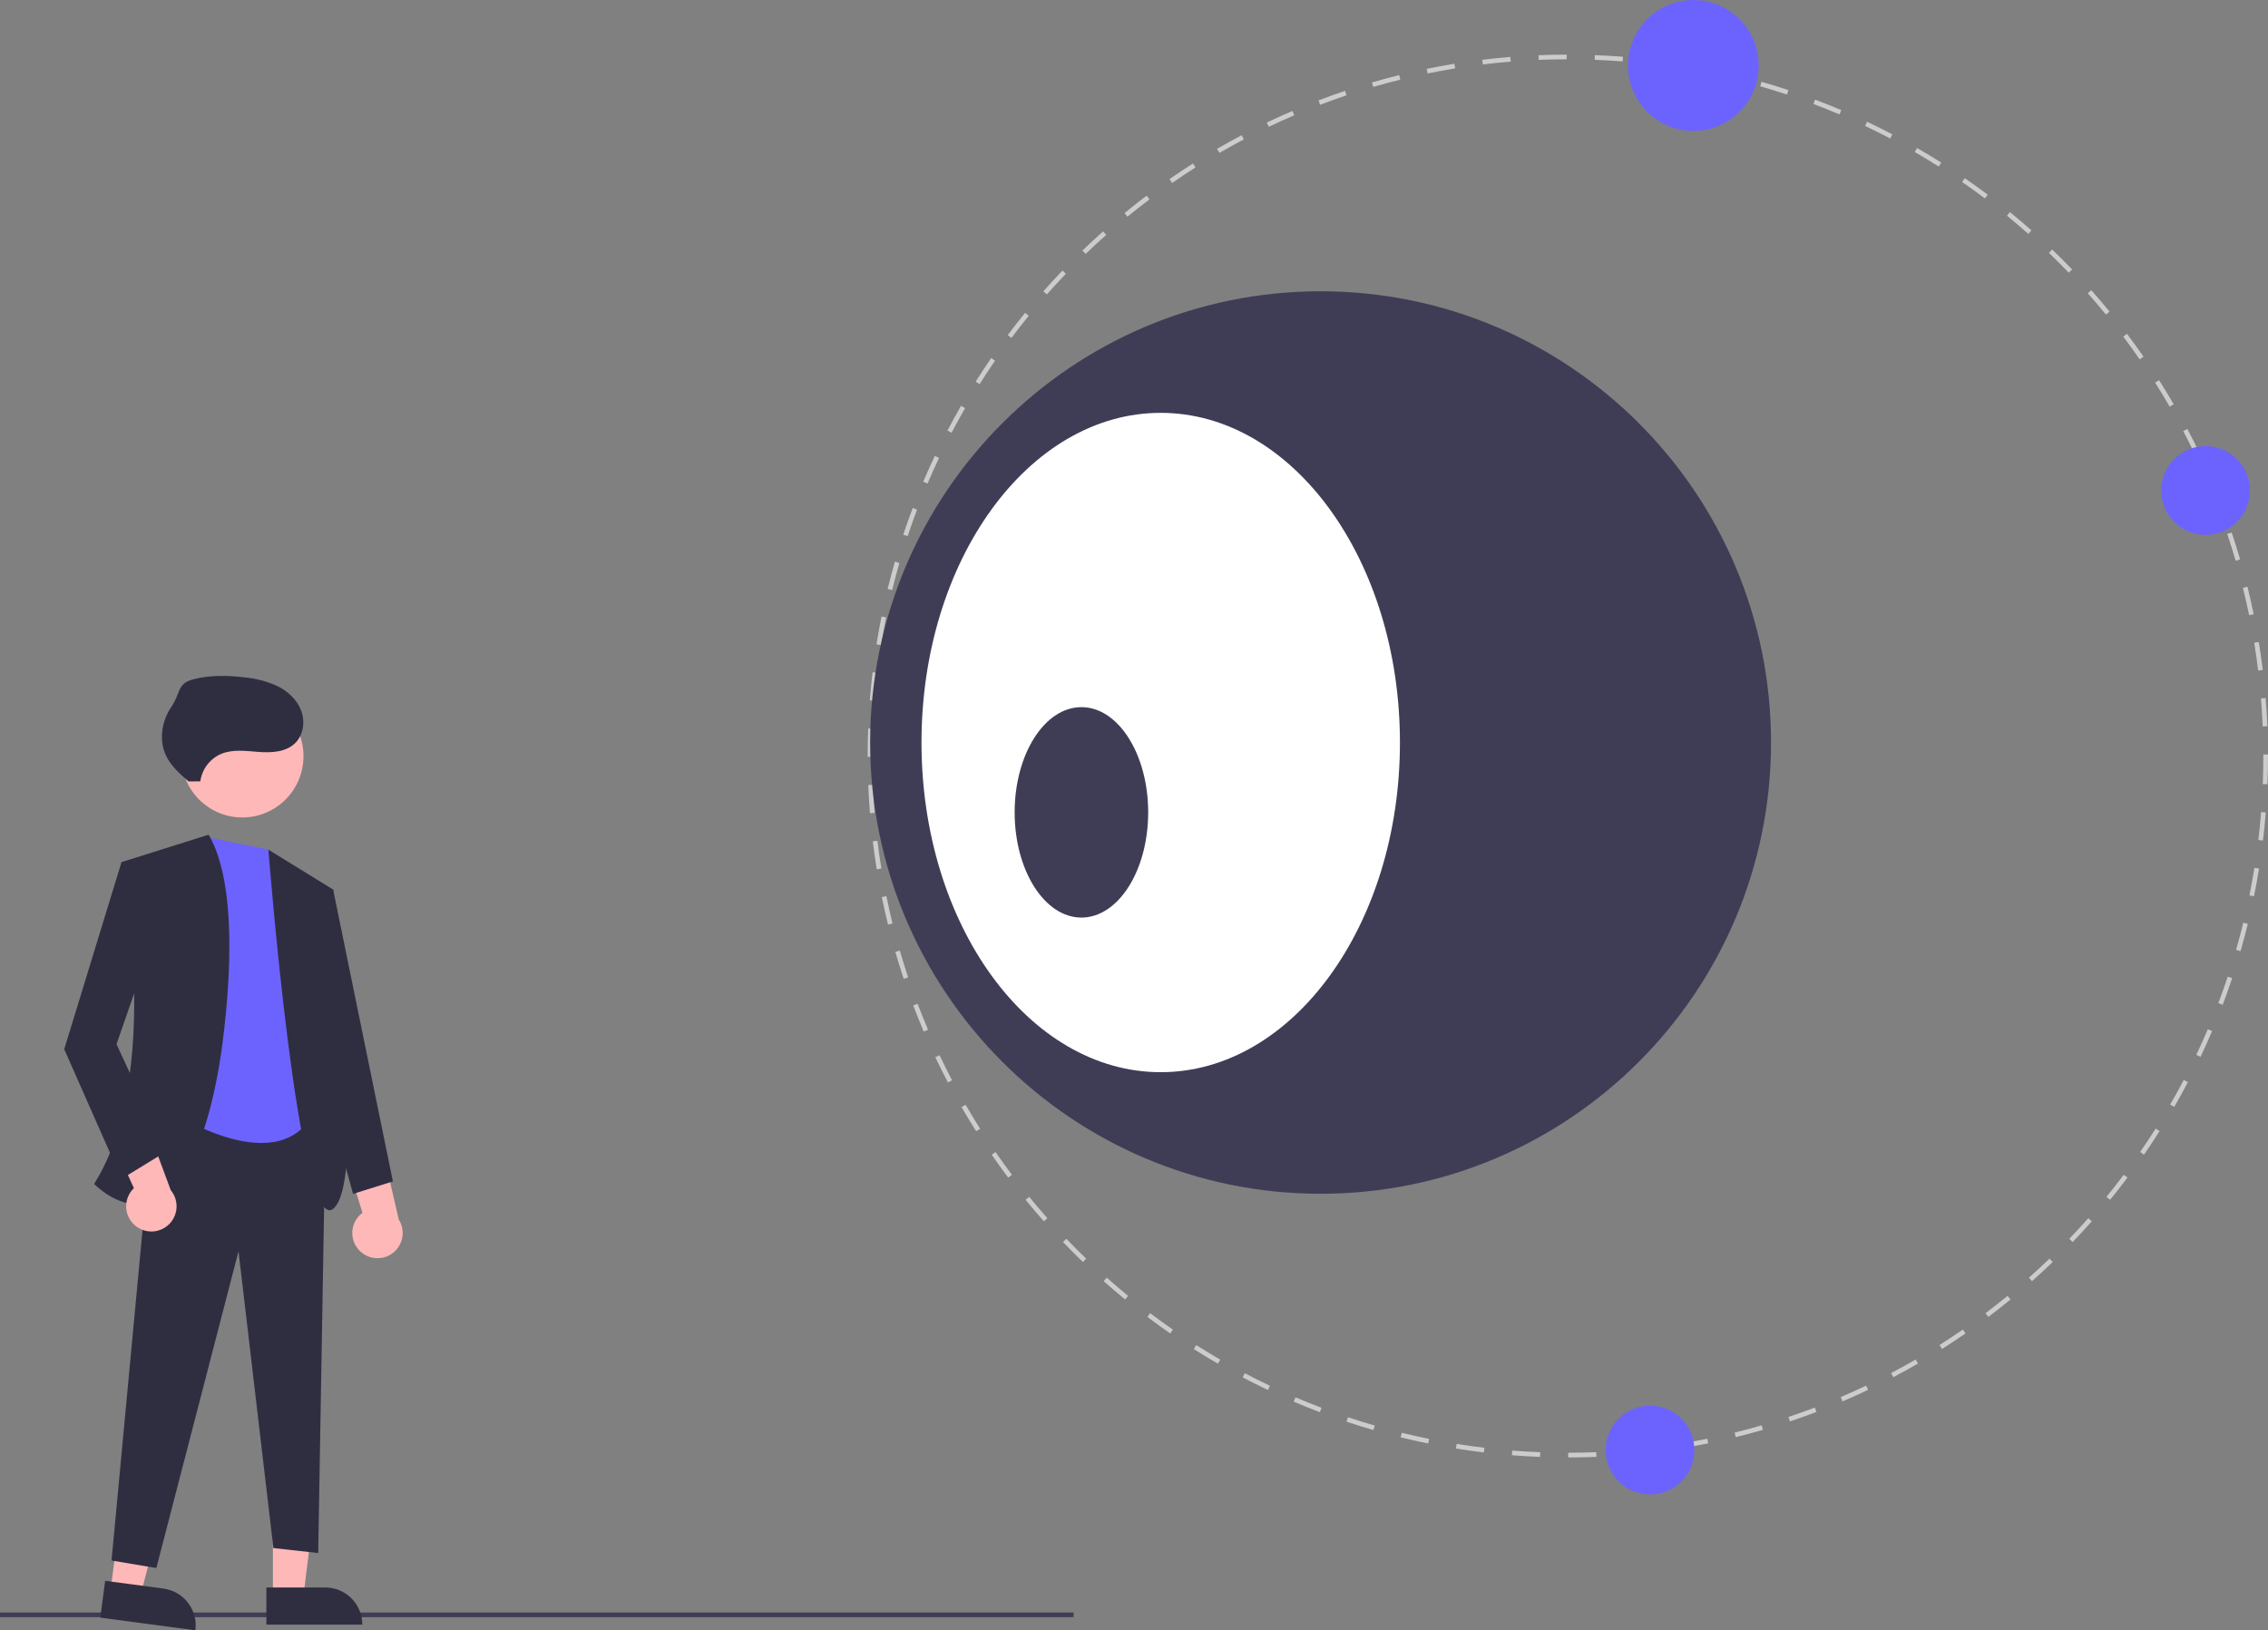 <svg width="1167" height="839" viewBox="0 0 1167 839" fill="none" xmlns="http://www.w3.org/2000/svg">
<rect x="0" y="0" width="1167" height="839" fill="#808080" stroke="none"/>
<g clip-path="url(#clip0_1_28)">
<path d="M552.416 829.838H0V832.244H552.416V829.838Z" fill="#3F3D56"/>
<path d="M140.425 821.45H156.131L163.604 760.75H140.422L140.425 821.45Z" fill="#FFB8B8"/>
<path d="M186.424 836.061L137.059 836.063L137.059 816.954L167.35 816.953C172.409 816.952 177.26 818.965 180.837 822.549C184.414 826.132 186.424 830.993 186.424 836.061L186.424 836.061Z" fill="#2F2E41"/>
<path d="M56.857 818.424L72.427 820.504L87.842 761.326L64.864 758.257L56.857 818.424Z" fill="#FFB8B8"/>
<path d="M100.525 839L51.594 832.463L54.114 813.522L84.14 817.533C89.154 818.203 93.697 820.841 96.77 824.867C99.843 828.892 101.193 833.976 100.525 839Z" fill="#2F2E41"/>
<path d="M79.171 570.754L167.572 574.605L163.728 799.241L140.667 796.673L122.731 643.921L80.452 806.942L57.391 803.091L79.171 570.754Z" fill="#2F2E41"/>
<path d="M138.105 437.256L107.357 430.962L88.14 572.037C88.14 572.037 144.511 609.262 162.447 570.753L138.105 437.256Z" fill="#6C63FF"/>
<path d="M124.693 420.687C142.072 420.687 156.16 406.572 156.16 389.16C156.16 371.748 142.072 357.633 124.693 357.633C107.315 357.633 93.227 371.748 93.227 389.16C93.227 406.572 107.315 420.687 124.693 420.687Z" fill="#FFB8B8"/>
<path d="M107.357 429.554L62.516 443.674C62.516 443.674 84.296 552.783 48.423 609.262C48.423 609.262 93.264 656.757 112.482 550.215C112.482 550.215 127.856 464.212 107.357 429.554Z" fill="#2F2E41"/>
<path d="M138.105 437.256L171.415 457.794C171.415 457.794 189.352 607.979 171.415 622.099C153.479 636.219 138.105 437.256 138.105 437.256Z" fill="#2F2E41"/>
<path d="M185.265 643.878C183.9 642.578 182.835 640.994 182.147 639.238C181.459 637.481 181.164 635.595 181.282 633.711C181.4 631.828 181.929 629.993 182.832 628.337C183.734 626.681 184.988 625.243 186.505 624.125L172.962 580.307L195.809 586.956L205.167 627.547C206.873 630.225 207.539 633.437 207.04 636.574C206.54 639.711 204.909 642.556 202.456 644.569C200.003 646.582 196.898 647.624 193.729 647.497C190.561 647.369 187.549 646.082 185.265 643.878Z" fill="#FFB8B8"/>
<path d="M70.185 631.206C68.665 630.092 67.407 628.657 66.5 627.003C65.593 625.349 65.059 623.516 64.936 621.633C64.813 619.75 65.103 617.863 65.786 616.105C66.47 614.346 67.529 612.759 68.891 611.455L49.861 569.735L73.37 573.399L87.836 612.456C89.871 614.893 90.942 617.993 90.847 621.169C90.753 624.344 89.499 627.375 87.323 629.686C85.147 631.997 82.201 633.429 79.042 633.709C75.883 633.989 72.732 633.098 70.185 631.206H70.185Z" fill="#FFB8B8"/>
<path d="M74.046 444.958L62.516 443.675L33.049 539.947L62.516 606.696L85.577 592.576L59.953 537.38L80.452 478.333L74.046 444.958Z" fill="#2F2E41"/>
<path d="M165.009 456.511L171.415 457.794L202.163 607.979L181.664 614.398L157.322 525.827L165.009 456.511Z" fill="#2F2E41"/>
<path d="M103.07 402.106C103.495 399.008 104.715 396.073 106.611 393.59C108.507 391.106 111.015 389.159 113.889 387.939C119.946 385.451 126.778 386.502 133.307 386.977C139.836 387.453 147.105 387.04 151.817 382.487C156.121 378.327 157.089 371.424 155.011 365.805C152.932 360.187 148.226 355.825 142.879 353.141C137.43 350.637 131.592 349.092 125.621 348.571C116.895 347.515 107.934 347.38 99.429 349.603C90.924 351.827 93.117 356.592 88.133 363.845C83.15 371.099 81.657 380.982 85.456 388.923C87.999 394.236 92.555 398.258 96.992 402.126" fill="#2F2E41"/>
<path d="M806.928 750.033L806.927 747.627C811.703 747.626 816.55 747.527 821.337 747.335L821.433 749.739C816.615 749.933 811.735 750.032 806.928 750.033ZM792.427 749.755C787.626 749.567 782.754 749.279 777.948 748.899L778.137 746.5C782.912 746.878 787.751 747.164 792.521 747.351L792.427 749.755ZM835.912 748.868L835.721 746.468C840.487 746.086 845.311 745.601 850.057 745.027L850.345 747.416C845.567 747.994 840.711 748.482 835.912 748.868ZM763.513 747.465C758.724 746.89 753.891 746.212 749.147 745.449L749.528 743.074C754.24 743.832 759.041 744.505 763.798 745.075L763.513 747.465ZM864.707 745.385L864.324 743.009C869.034 742.246 873.803 741.373 878.499 740.417L878.977 742.774C874.251 743.739 869.45 744.616 864.708 745.385H864.707ZM734.875 742.855C730.148 741.896 725.386 740.828 720.718 739.684L721.289 737.345C725.926 738.484 730.656 739.544 735.351 740.496L734.875 742.855ZM893.131 739.586L892.556 737.25C897.207 736.103 901.89 734.847 906.475 733.516L907.144 735.828C902.527 737.168 897.812 738.432 893.131 739.586ZM706.701 735.94C702.069 734.6 697.408 733.15 692.847 731.63L693.606 729.346C698.136 730.857 702.767 732.298 707.367 733.628L706.701 735.94ZM920.992 731.501L920.231 729.219C924.765 727.701 929.33 726.069 933.802 724.366L934.656 726.615C930.153 728.329 925.556 729.973 920.992 731.501ZM679.141 726.746C674.636 725.035 670.097 723.206 665.651 721.309L666.592 719.095C671.008 720.98 675.517 722.796 679.993 724.494L679.141 726.746ZM948.072 721.196L947.129 718.982C951.52 717.103 955.928 715.112 960.231 713.061L961.263 715.235C956.931 717.298 952.492 719.304 948.072 721.196ZM652.395 715.33C648.032 713.255 643.658 711.065 639.395 708.82L640.513 706.69C644.747 708.919 649.091 711.095 653.425 713.156L652.395 715.33ZM974.209 708.743L973.09 706.614C977.321 704.384 981.558 702.04 985.684 699.648L986.887 701.731C982.733 704.138 978.468 706.498 974.209 708.743H974.209ZM626.673 701.789C622.488 699.365 618.307 696.83 614.248 694.253L615.533 692.22C619.565 694.779 623.718 697.298 627.875 699.707L626.673 701.789ZM999.277 694.211L997.992 692.178C1002.02 689.622 1006.06 686.944 1009.99 684.217L1011.36 686.196C1007.39 688.942 1003.33 691.638 999.277 694.211H999.277ZM602.138 686.224C598.167 683.474 594.205 680.612 590.363 677.716L591.807 675.793C595.624 678.67 599.559 681.513 603.504 684.245L602.138 686.224ZM1023.11 677.7L1021.67 675.778C1025.48 672.909 1029.29 669.914 1033 666.875L1034.52 668.738C1030.78 671.797 1026.94 674.812 1023.11 677.7ZM578.941 668.741C575.212 665.688 571.494 662.518 567.889 659.317L569.482 657.517C573.063 660.696 576.757 663.846 580.461 666.877L578.941 668.741ZM1045.56 659.323L1043.97 657.523C1047.55 654.346 1051.11 651.052 1054.56 647.735L1056.22 649.472C1052.75 652.81 1049.16 656.125 1045.56 659.323H1045.56ZM557.225 649.461C553.761 646.127 550.308 642.67 546.966 639.187L548.697 637.518C552.018 640.979 555.447 644.413 558.889 647.725L557.225 649.461ZM1066.48 639.196L1064.75 637.528C1068.06 634.078 1071.35 630.509 1074.53 626.92L1076.33 628.518C1073.13 632.13 1069.81 635.723 1066.48 639.196V639.196ZM537.126 628.513C533.924 624.897 530.76 621.175 527.722 617.453L529.582 615.93C532.599 619.628 535.742 623.324 538.923 626.915L537.126 628.513ZM1085.74 617.45L1083.88 615.928C1086.91 612.21 1089.91 608.386 1092.78 604.564L1094.7 606.012C1091.81 609.86 1088.79 613.708 1085.74 617.45V617.45ZM518.771 606.029C515.876 602.179 513.021 598.219 510.285 594.258L512.26 592.888C514.978 596.823 517.814 600.757 520.689 604.582L518.771 606.029ZM1103.2 594.218L1101.22 592.85C1103.95 588.898 1106.63 584.844 1109.19 580.802L1111.22 582.09C1108.64 586.159 1105.95 590.239 1103.2 594.218V594.218ZM502.279 582.158C499.706 578.092 497.179 573.917 494.767 569.748L496.845 568.543C499.24 572.684 501.751 576.83 504.307 580.869L502.279 582.158ZM1118.75 569.645L1116.67 568.439C1119.08 564.276 1121.42 560.017 1123.65 555.781L1125.77 556.902C1123.53 561.166 1121.17 565.454 1118.75 569.645H1118.75ZM487.762 557.048C485.525 552.791 483.342 548.428 481.276 544.08L483.444 543.046C485.497 547.364 487.665 551.698 489.887 555.927L487.762 557.048ZM1132.28 543.882L1130.11 542.848C1132.16 538.514 1134.16 534.077 1136.04 529.659L1138.25 530.604C1136.36 535.051 1134.35 539.519 1132.28 543.882ZM475.319 530.868C473.427 526.436 471.605 521.915 469.901 517.428L472.146 516.573C473.838 521.028 475.648 525.52 477.527 529.921L475.319 530.868ZM1143.69 517.089L1141.44 516.236C1143.14 511.734 1144.78 507.146 1146.29 502.6L1148.57 503.361C1147.04 507.939 1145.4 512.557 1143.69 517.089ZM465.018 503.742C463.489 499.167 462.033 494.499 460.692 489.868L462.999 489.199C464.331 493.798 465.777 498.434 467.295 502.978L465.018 503.742ZM1152.88 489.481L1150.57 488.813C1151.9 484.221 1153.15 479.529 1154.29 474.866L1156.62 475.439C1155.47 480.135 1154.21 484.859 1152.88 489.481V489.481ZM456.932 475.831C455.778 471.145 454.706 466.375 453.743 461.653L456.097 461.171C457.052 465.862 458.118 470.601 459.264 475.255L456.932 475.831ZM1159.79 461.259L1157.44 460.78C1158.39 456.093 1159.26 451.314 1160.02 446.577L1162.39 446.96C1161.62 451.729 1160.75 456.539 1159.79 461.259V461.259ZM451.129 447.357C450.359 442.606 449.675 437.765 449.094 432.967L451.478 432.678C452.055 437.444 452.736 442.252 453.501 446.971L451.129 447.357ZM1164.41 432.565L1162.03 432.279C1162.6 427.515 1163.08 422.682 1163.46 417.915L1165.85 418.105C1165.47 422.905 1164.99 427.77 1164.41 432.565V432.565ZM447.638 418.509C447.251 413.702 446.955 408.821 446.76 404.001L449.159 403.903C449.353 408.691 449.647 413.54 450.032 418.315L447.638 418.509ZM1166.71 403.599L1164.31 403.504C1164.5 398.709 1164.6 393.853 1164.6 389.07L1164.6 388.273H1167L1167 389.065C1167 393.884 1166.9 398.772 1166.71 403.599H1166.71ZM448.858 389.469H446.457L446.457 389.065C446.457 384.37 446.548 379.616 446.728 374.94L449.127 375.033C448.949 379.679 448.859 384.401 448.859 389.07L448.858 389.469ZM1164.28 373.842C1164.08 369.063 1163.78 364.215 1163.39 359.431L1165.79 359.235C1166.18 364.051 1166.48 368.931 1166.68 373.742L1164.28 373.842ZM449.969 360.621L447.574 360.433C447.952 355.614 448.432 350.749 448.999 345.97L451.385 346.254C450.82 351.001 450.344 355.835 449.969 360.621ZM1161.93 345.069C1161.35 340.323 1160.67 335.515 1159.89 330.779L1162.26 330.39C1163.04 335.158 1163.73 339.999 1164.31 344.778L1161.93 345.069ZM453.374 331.957L451.002 331.576C451.763 326.811 452.632 321.999 453.585 317.274L455.938 317.75C454.993 322.444 454.13 327.223 453.374 331.957ZM1157.28 316.581C1156.32 311.878 1155.25 307.142 1154.1 302.501L1156.43 301.922C1157.59 306.594 1158.66 311.363 1159.63 316.097L1157.28 316.581ZM459.074 303.66L456.741 303.089C457.883 298.405 459.138 293.679 460.47 289.041L462.778 289.707C461.454 294.314 460.208 299.008 459.074 303.66H459.074ZM1150.35 288.562C1149.01 283.966 1147.56 279.331 1146.04 274.787L1148.31 274.021C1149.85 278.596 1151.31 283.262 1152.65 287.889L1150.35 288.562ZM467.043 275.918L464.764 275.159C466.284 270.577 467.921 265.956 469.63 261.425L471.877 262.276C470.179 266.777 468.553 271.366 467.043 275.918ZM1141.17 261.198C1139.46 256.721 1137.65 252.232 1135.77 247.854L1137.98 246.906C1139.87 251.314 1141.7 255.833 1143.41 260.339L1141.17 261.198ZM477.26 248.846L475.049 247.904C476.937 243.458 478.942 238.988 481.009 234.62L483.179 235.651C481.126 239.99 479.134 244.43 477.26 248.846ZM1129.84 234.735C1127.79 230.422 1125.61 226.091 1123.39 221.862L1125.51 220.738C1127.75 224.996 1129.94 229.355 1132.01 233.699L1129.84 234.735ZM489.627 222.71L487.5 221.592C489.738 217.317 492.097 213.027 494.509 208.841L496.589 210.044C494.193 214.202 491.851 218.464 489.627 222.71L489.627 222.71ZM1116.41 209.257C1114.01 205.114 1111.5 200.97 1108.94 196.938L1110.96 195.647C1113.54 199.706 1116.07 203.878 1118.49 208.048L1116.41 209.257ZM504.054 197.674L502.024 196.387C504.601 192.306 507.295 188.222 510.032 184.25L512.008 185.617C509.289 189.563 506.614 193.619 504.054 197.674V197.674ZM1100.97 184.926C1098.25 180.993 1095.41 177.061 1092.53 173.243L1094.45 171.793C1097.34 175.637 1100.2 179.595 1102.94 183.555L1100.97 184.926ZM520.438 173.893L518.518 172.448C521.412 168.588 524.423 164.736 527.467 160.998L529.328 162.52C526.304 166.232 523.313 170.059 520.438 173.893L520.438 173.893ZM1083.63 161.904C1080.6 158.201 1077.45 154.508 1074.27 150.929L1076.07 149.33C1079.26 152.933 1082.43 156.65 1085.48 160.379L1083.63 161.904ZM538.665 151.515L536.867 149.92C540.056 146.311 543.364 142.714 546.699 139.23L548.433 140.896C545.12 144.357 541.834 147.93 538.665 151.515V151.515ZM1064.49 140.335C1061.16 136.88 1057.73 133.45 1054.28 130.14L1055.94 128.402C1059.41 131.734 1062.87 135.187 1066.22 138.665L1064.49 140.335ZM558.613 130.679L556.948 128.945C560.414 125.603 563.997 122.285 567.597 119.081L569.192 120.88C565.615 124.063 562.056 127.36 558.613 130.679L558.613 130.679ZM1043.68 120.359C1040.09 117.18 1036.39 114.035 1032.69 111.011L1034.21 109.146C1037.94 112.19 1041.66 115.356 1045.27 118.557L1043.68 120.359ZM580.152 111.515L578.63 109.654C582.356 106.596 586.191 103.577 590.027 100.679L591.473 102.6C587.662 105.478 583.853 108.478 580.152 111.515L580.152 111.515ZM1021.33 102.11C1017.5 99.228 1013.56 96.389 1009.63 93.67L1010.99 91.689C1014.95 94.426 1018.92 97.284 1022.78 100.185L1021.33 102.11ZM603.141 94.147L601.772 92.169C605.731 89.42 609.793 86.719 613.845 84.141L615.133 86.173C611.108 88.733 607.073 91.416 603.141 94.147V94.147ZM997.589 85.707C993.54 83.144 989.385 80.63 985.238 78.235L986.439 76.15C990.612 78.561 994.795 81.092 998.872 83.672L997.589 85.707ZM627.432 78.691L626.227 76.609C630.379 74.196 634.642 71.832 638.896 69.584L640.017 71.712C635.791 73.945 631.557 76.293 627.432 78.691V78.691ZM972.594 71.266C968.353 69.039 964.006 66.868 959.675 64.814L960.703 62.639C965.063 64.707 969.44 66.892 973.709 69.134L972.594 71.266ZM652.868 65.249L651.834 63.077C656.165 61.008 660.601 58.998 665.02 57.101L665.965 59.313C661.576 61.197 657.17 63.194 652.868 65.249V65.249ZM946.502 58.89C942.087 57.011 937.577 55.2 933.095 53.505L933.944 51.253C938.455 52.96 942.997 54.784 947.44 56.675L946.502 58.89ZM679.286 53.914L678.431 51.665C682.925 49.948 687.52 48.3 692.087 46.765L692.851 49.047C688.314 50.571 683.75 52.209 679.286 53.914V53.914ZM919.475 48.668C914.937 47.16 910.306 45.725 905.71 44.402L906.373 42.09C911 43.421 915.662 44.866 920.231 46.384L919.475 48.668ZM706.603 44.733L705.932 42.423C710.551 41.077 715.265 39.806 719.941 38.647L720.518 40.983C715.873 42.135 711.191 43.396 706.603 44.733V44.733ZM891.782 40.7C887.145 39.567 882.413 38.512 877.717 37.566L878.191 35.206C882.918 36.159 887.682 37.221 892.351 38.362L891.782 40.7ZM734.572 37.803L734.09 35.446C738.798 34.48 743.598 33.596 748.357 32.819L748.744 35.194C744.017 35.966 739.249 36.844 734.572 37.803ZM863.537 35.004C858.814 34.249 854.012 33.581 849.265 33.018L849.547 30.628C854.326 31.195 859.16 31.868 863.915 32.628L863.537 35.004ZM763.008 33.16L762.717 30.771C767.495 30.188 772.35 29.694 777.148 29.304L777.343 31.702C772.577 32.09 767.754 32.58 763.008 33.16H763.008ZM834.925 31.608C830.164 31.236 825.324 30.955 820.54 30.774L820.632 28.369C825.447 28.552 830.319 28.834 835.112 29.209L834.925 31.608ZM791.726 30.82L791.628 28.416C796.43 28.218 801.309 28.113 806.13 28.105L806.133 30.511C801.345 30.52 796.498 30.623 791.726 30.82H791.726Z" fill="#CCCCCC"/>
<path d="M679.51 614.339C807.516 614.339 911.285 510.37 911.285 382.118C911.285 253.867 807.516 149.898 679.51 149.898C551.504 149.898 447.735 253.867 447.735 382.118C447.735 510.37 551.504 614.339 679.51 614.339Z" fill="#3F3D56"/>
<path d="M597.248 551.772C665.23 551.772 720.341 475.815 720.341 382.118C720.341 288.422 665.23 212.465 597.248 212.465C529.266 212.465 474.155 288.422 474.155 382.118C474.155 475.815 529.266 551.772 597.248 551.772Z" fill="white"/>
<path d="M556.444 472.205C575.417 472.205 590.797 447.963 590.797 418.06C590.797 388.157 575.417 363.915 556.444 363.915C537.471 363.915 522.09 388.157 522.09 418.06C522.09 447.963 537.471 472.205 556.444 472.205Z" fill="#3F3D56"/>
<path d="M1134.88 275.293C1147.48 275.293 1157.7 265.058 1157.7 252.432C1157.7 239.806 1147.48 229.571 1134.88 229.571C1122.28 229.571 1112.06 239.806 1112.06 252.432C1112.06 265.058 1122.28 275.293 1134.88 275.293Z" fill="#6C63FF"/>
<path d="M871.312 67.38C889.883 67.38 904.937 52.297 904.937 33.69C904.937 15.084 889.883 0 871.312 0C852.741 0 837.687 15.084 837.687 33.69C837.687 52.297 852.741 67.38 871.312 67.38Z" fill="#6C63FF"/>
<path d="M849.035 769.102C861.637 769.102 871.852 758.866 871.852 746.241C871.852 733.615 861.637 723.38 849.035 723.38C836.433 723.38 826.218 733.615 826.218 746.241C826.218 758.866 836.433 769.102 849.035 769.102Z" fill="#6C63FF"/>
</g>
<defs>
<clipPath id="clip0_1_28">
<rect width="1167" height="839" fill="white"/>
</clipPath>
</defs>
</svg>
